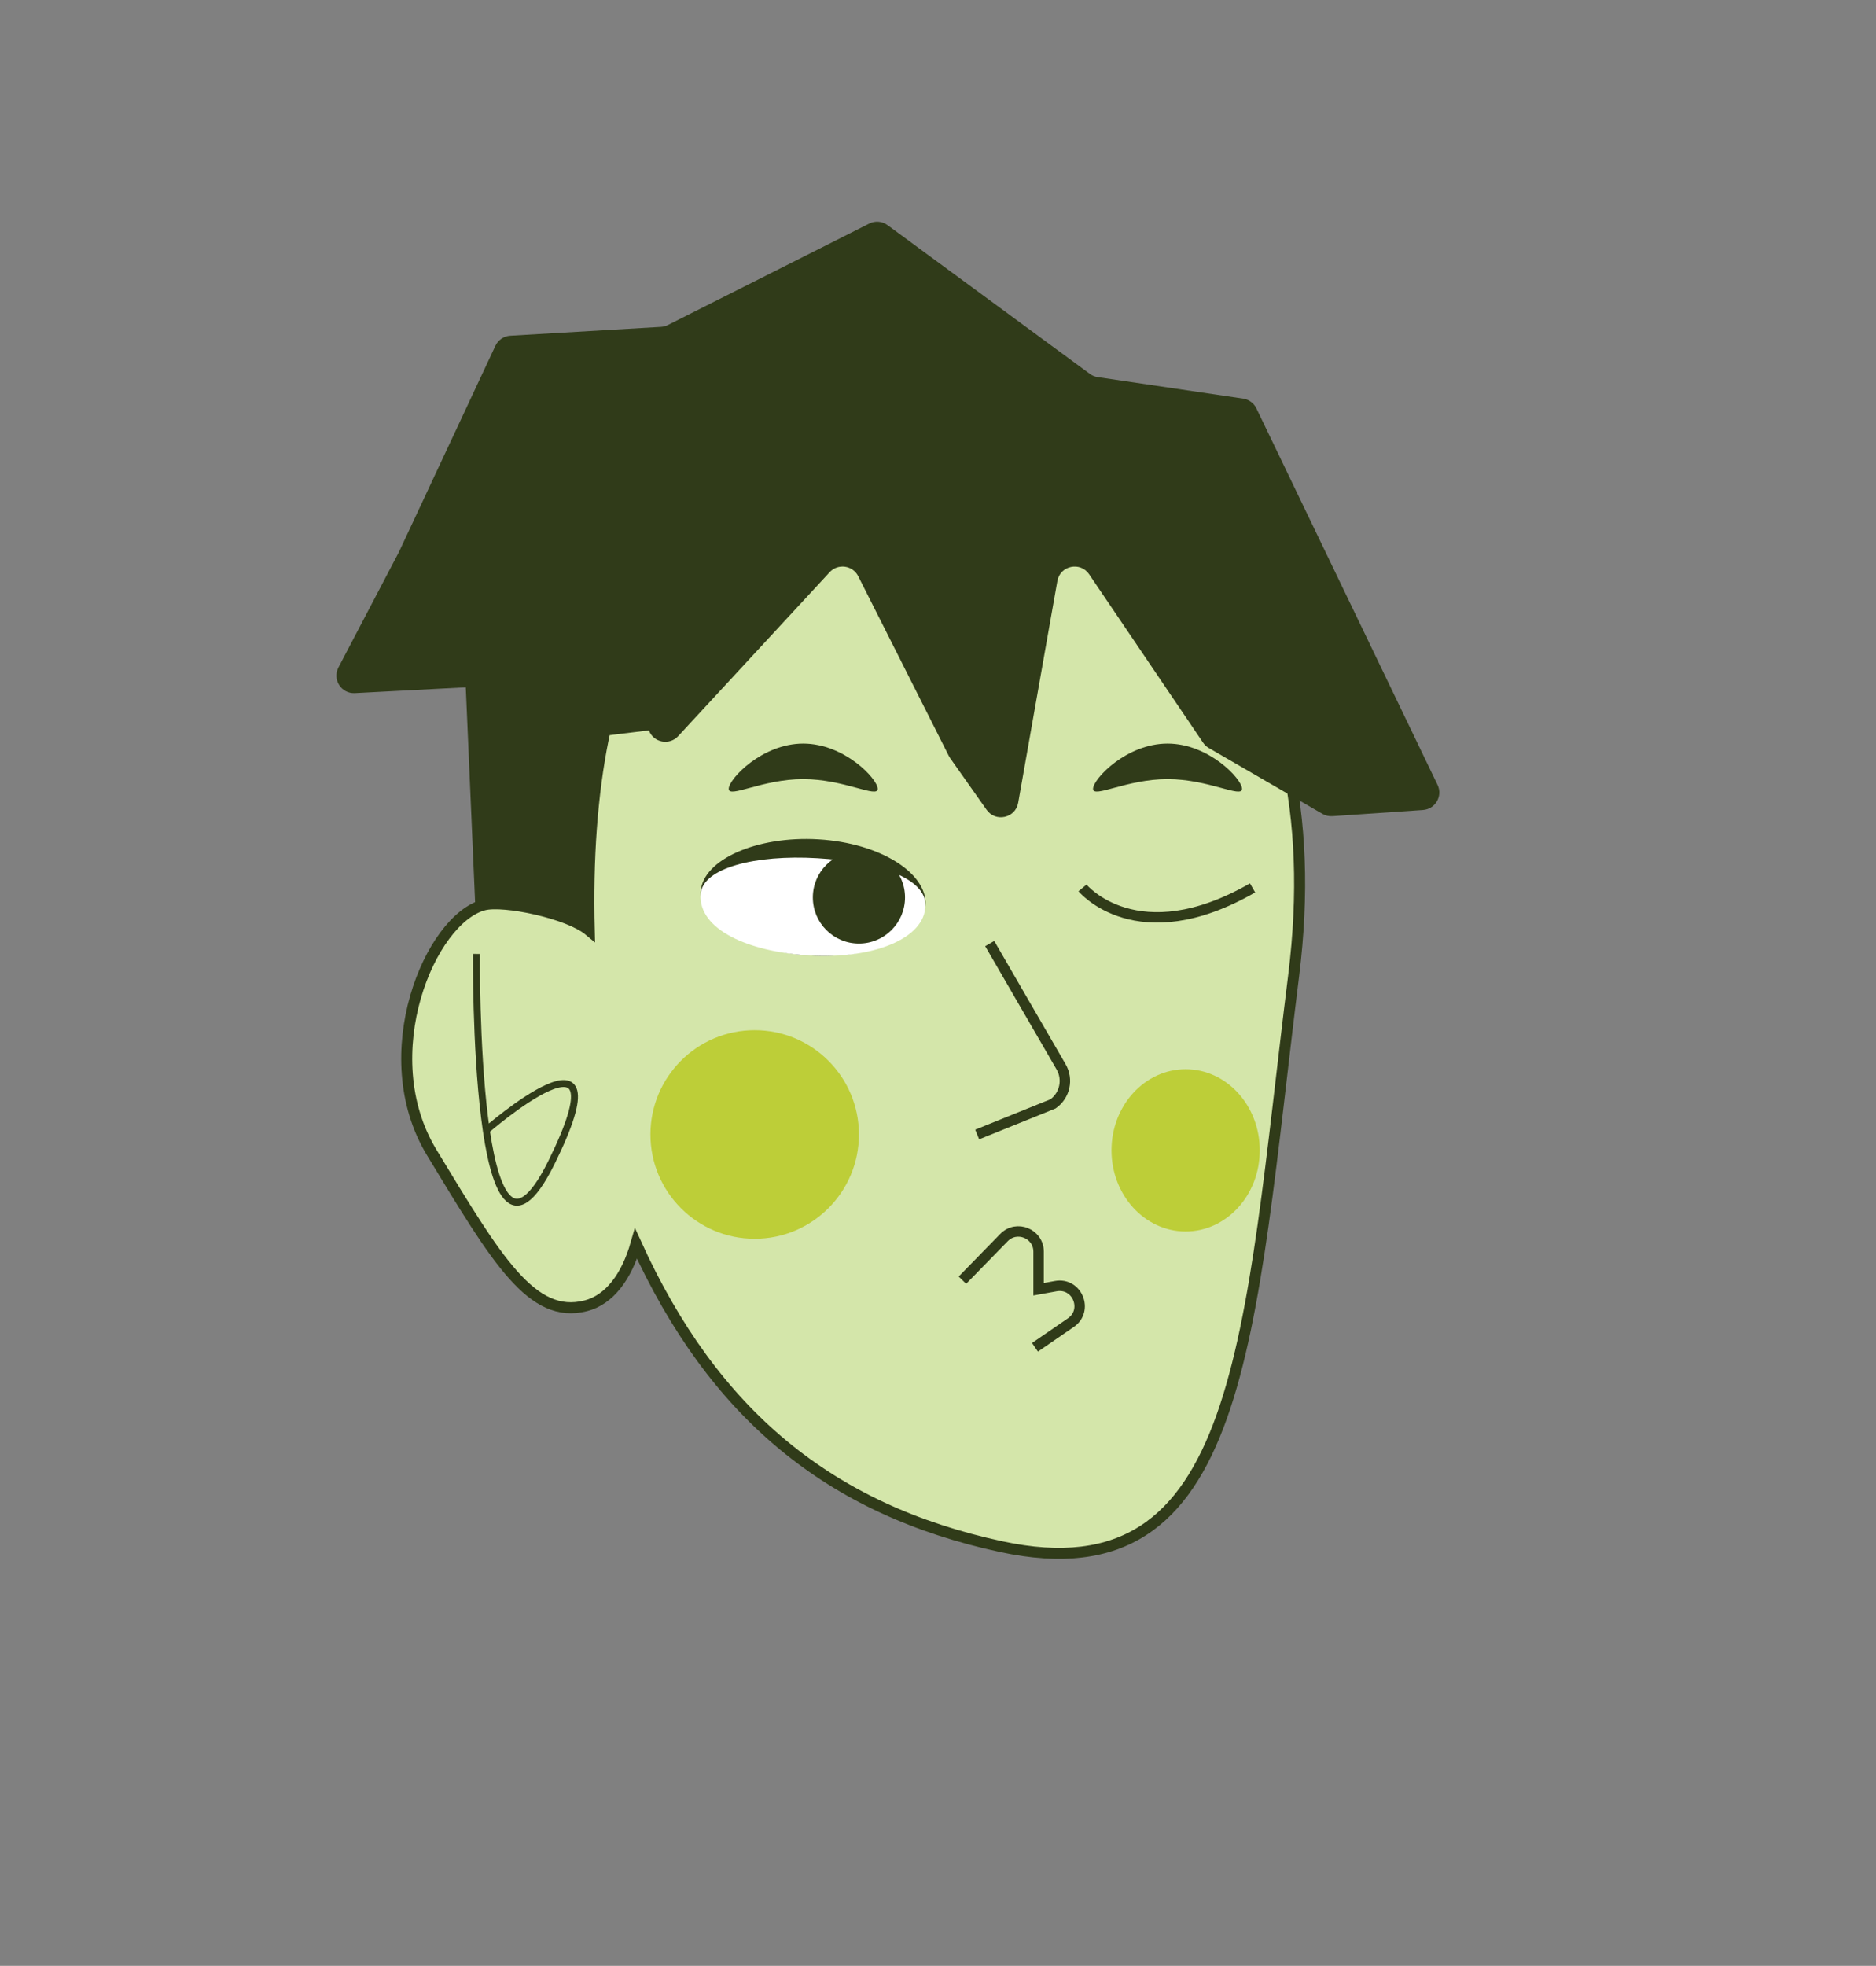 <?xml version="1.0" encoding="UTF-8"?><svg id="Layer_1" xmlns="http://www.w3.org/2000/svg" viewBox="0 0 682.93 715.38"><rect x="0" y="0" width="682.93" height="715.38" fill="#808080" stroke="none"/><defs><style>.cls-1{stroke-width:2.53px;}.cls-1,.cls-2,.cls-3{stroke:#303b19;stroke-miterlimit:10;}.cls-1,.cls-3{fill:none;}.cls-2{fill:#d4e6aa;stroke-width:4px;}.cls-3{stroke-width:3.8px;}.cls-4{fill:#bdce38;}.cls-4,.cls-5,.cls-6{stroke-width:0px;}.cls-5{fill:#303b19;}.cls-6{fill:#fff;}</style></defs><path class="cls-5" d="m233.28,286.64l8.67-53.11-73.78-15.43,5.48,126.24,5.55,1.35,1.65,19.09s35.12-19.24,41.76-12.82l5.81-35.59,13.52-20.6-8.67-9.13Z"/><path class="cls-2" d="m332.08,171.21c-85.96,0-120.19,63.17-117.58,167.41-7.59-6.34-31.04-11.18-38.32-9.33-19.53,4.96-40.58,54.5-19.05,90.06,23.86,39.41,36.55,60.8,56.08,55.85,8.6-2.18,14.88-10.53,18.33-22.63,28.21,62.01,70.4,96.82,132.96,110.28,88.5,19.04,89.97-75.77,106.44-207.88,14.85-119.15-48.34-183.77-138.87-183.77Z"/><path class="cls-1" d="m173.44,347.14s-1.2,133.35,27.23,76.04c28.43-57.31-23.92-11.64-23.92-11.64"/><path class="cls-5" d="m336.89,329.33c-.69,11.51-19.56,19.74-42.14,18.39-22.59-1.35-40.34-11.78-39.65-23.29s20.28-20.34,42.87-18.99c22.59,1.35,39.62,12.37,38.93,23.88Z"/><path class="cls-6" d="m336.89,329.33c0,12.47-19.56,19.74-42.14,18.39-22.59-1.35-40.47-9.56-39.71-22.23.58-9.64,19.93-14.53,42.52-13.18,22.59,1.35,39.34,7.35,39.34,17.01Z"/><circle class="cls-5" cx="312.68" cy="326.59" r="16.78"/><path class="cls-3" d="m360.29,343.37l25.99,44.87c2.65,4.57,1.37,10.41-2.94,13.46l-27.61,11.15"/><path class="cls-5" d="m205.06,269.57l31.16-3.77c1.67,4.45,7.44,5.57,10.66,2.09l55.15-59.67c3.02-3.27,8.38-2.52,10.39,1.46l32.98,65.39c.14.28.3.55.48.81l13.28,18.82c3.27,4.64,10.52,3.02,11.5-2.57l14.25-80.68c1-5.65,8.36-7.22,11.57-2.47l41.47,61.27c.54.8,1.25,1.46,2.09,1.95l41.36,23.97c1.1.64,2.37.93,3.64.85l32.96-2.25c4.51-.31,7.28-5.07,5.32-9.14l-65.95-137.02c-.92-1.91-2.72-3.24-4.82-3.55l-52.93-7.82c-1.03-.15-2.01-.55-2.85-1.17l-73.68-54.15c-1.94-1.42-4.51-1.64-6.65-.56l-73.31,36.92c-.78.39-1.63.62-2.5.67l-54.88,3.22c-2.34.14-4.41,1.54-5.41,3.67l-35.15,75.11-21.99,41.94c-2.3,4.38,1.05,9.6,5.99,9.34l53.51-2.8c1.77-.09,3.43-.92,4.57-2.28l21.86,6.04c3.14-3.75-5.79,11.79-4.07,16.37Z"/><circle class="cls-4" cx="274.73" cy="412.84" r="37.95"/><ellipse class="cls-4" cx="431.61" cy="418.61" rx="26.98" ry="29.52"/><path class="cls-5" d="m319.52,287.06c0,3.57-12.14-3.53-27.12-3.53s-27.12,7.1-27.12,3.53,12.14-16.47,27.12-16.47,27.12,12.9,27.12,16.47Z"/><path class="cls-5" d="m452.15,287.06c0,3.57-12.14-3.53-27.12-3.53s-27.12,7.1-27.12,3.53,12.14-16.47,27.12-16.47,27.12,12.9,27.12,16.47Z"/><path class="cls-3" d="m350.35,465.86l15.13-15.5c4.6-4.72,12.61-1.46,12.61,5.13v13.67l6.25-1.13c7.8-1.41,12,8.81,5.47,13.29l-13.04,8.96"/><path class="cls-3" d="m394.07,323.12s19.87,24.12,61.91,0"/></svg>